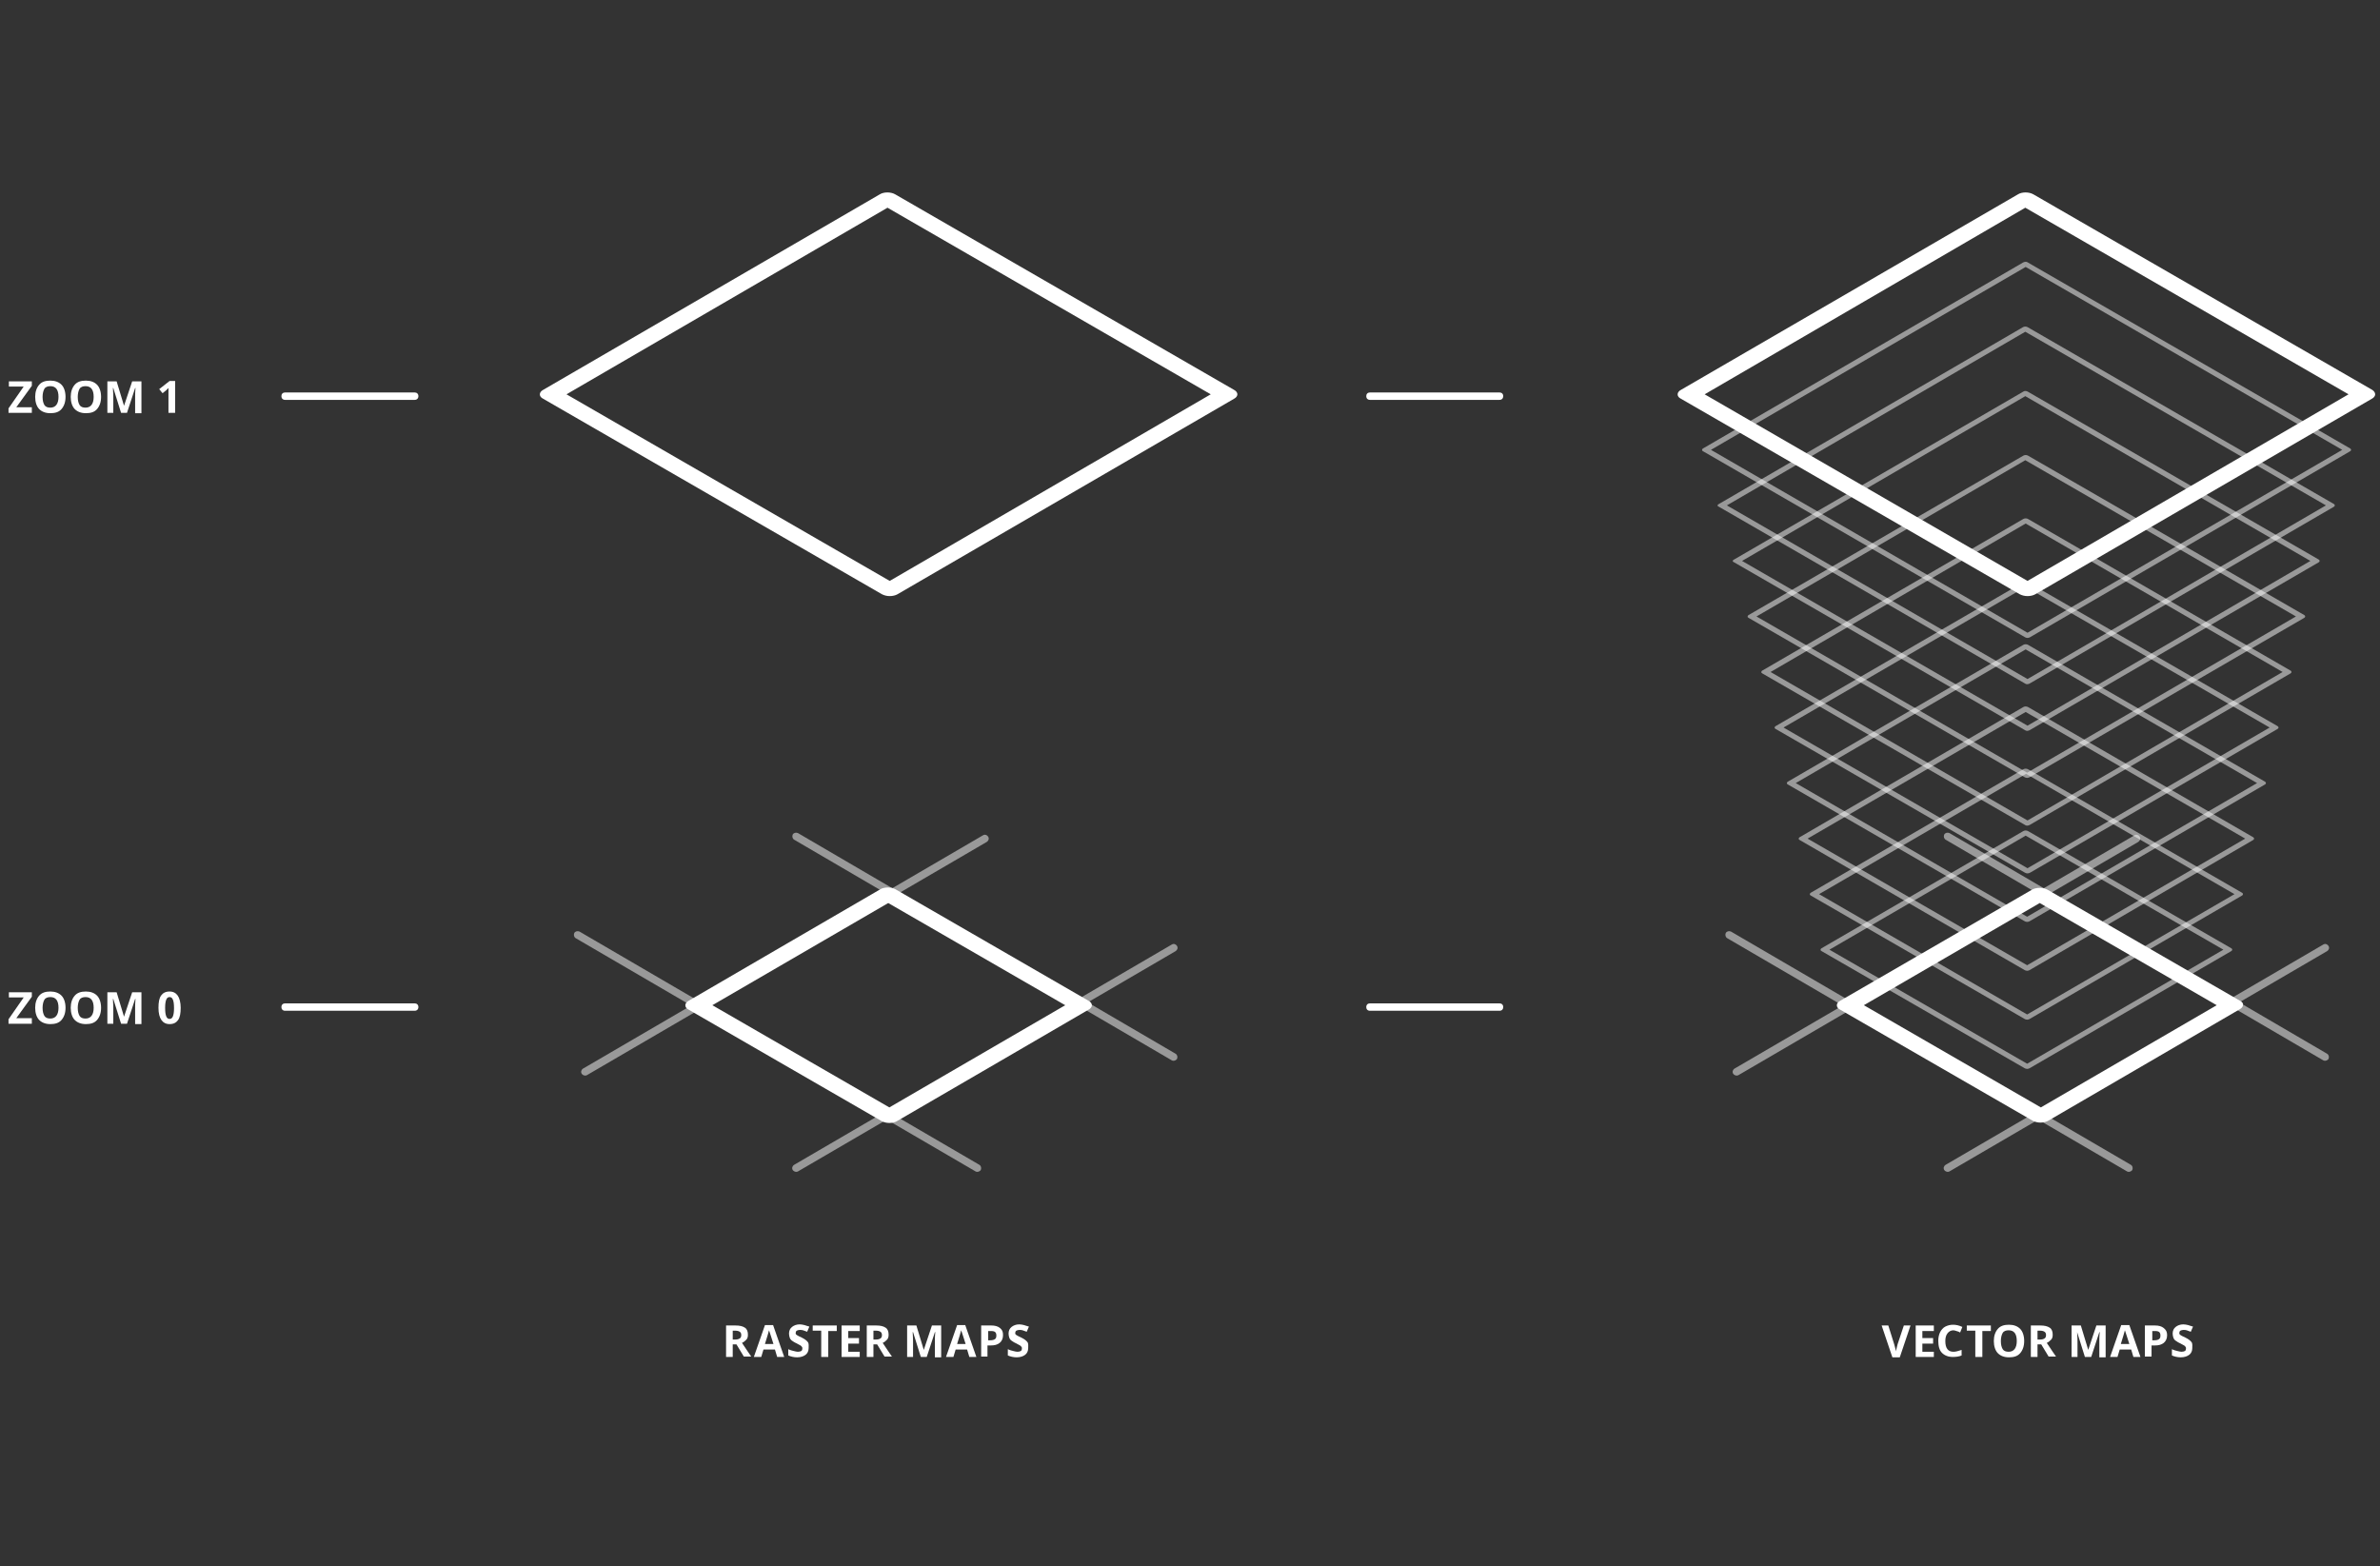 <?xml version="1.0" encoding="UTF-8" standalone="no"?>
<!-- Generator: Adobe Illustrator 19.0.0, SVG Export Plug-In . SVG Version: 6.00 Build 0)  -->

<svg
   xmlns:dc="http://purl.org/dc/elements/1.1/"
   xmlns:cc="http://creativecommons.org/ns#"
   xmlns:rdf="http://www.w3.org/1999/02/22-rdf-syntax-ns#"
   xmlns:svg="http://www.w3.org/2000/svg"
   xmlns="http://www.w3.org/2000/svg"
   xmlns:xlink="http://www.w3.org/1999/xlink"
   xmlns:sodipodi="http://sodipodi.sourceforge.net/DTD/sodipodi-0.dtd"
   xmlns:inkscape="http://www.inkscape.org/namespaces/inkscape"
   version="1.0"
   id="Layer_1"
   x="0px"
   y="0px"
   width="642.8px"
   height="423px"
   viewBox="0 0 642.8 423"
   enable-background="new 0 0 642.8 423"
   xml:space="preserve"
   inkscape:version="0.91+devel+osxmenu r12911"
   sodipodi:docname="zoom.svg"><rect x="0" y="0" width="642.8" height="423" fill="#333333" stroke="none"/><defs
     id="defs155694" /><sodipodi:namedview
     pagecolor="#ffffff"
     bordercolor="#666666"
     borderopacity="1"
     objecttolerance="10"
     gridtolerance="10"
     guidetolerance="10"
     inkscape:pageopacity="0"
     inkscape:pageshadow="2"
     inkscape:window-width="1280"
     inkscape:window-height="751"
     id="namedview155692"
     showgrid="false"
     inkscape:zoom="1"
     inkscape:cx="278.70684"
     inkscape:cy="148.21381"
     inkscape:window-x="0"
     inkscape:window-y="23"
     inkscape:window-maximized="0"
     inkscape:current-layer="Layer_1"><inkscape:grid
       type="xygrid"
       id="grid156241" /></sodipodi:namedview><g
     id="XMLID_200_"
     style="opacity:0.5;fill:#ffffff;fill-opacity:1;stroke-width:1;stroke-linecap:butt;stroke-linejoin:miter;stroke-miterlimit:4;stroke-dasharray:none;stroke-dashoffset:0;stroke-opacity:1"><path
       id="XMLID_215_"
       fill="#83A8C9"
       d="M628,286.5c-0.2,0-0.3,0-0.5-0.1l-102-59.6c-0.5-0.3-0.6-0.9-0.4-1.4   c0.3-0.5,0.9-0.6,1.4-0.4l102,59.6c0.5,0.3,0.6,0.9,0.4,1.4C628.7,286.3,628.3,286.5,628,286.5z"
       style="fill:#ffffff;fill-opacity:1;stroke-width:1;stroke-linecap:butt;stroke-linejoin:miter;stroke-miterlimit:4;stroke-dasharray:none;stroke-dashoffset:0;stroke-opacity:1" /></g><g
     id="XMLID_199_"
     style="opacity:0.5;fill:#ffffff;fill-opacity:1;stroke-width:1;stroke-linecap:butt;stroke-linejoin:miter;stroke-miterlimit:4;stroke-dasharray:none;stroke-dashoffset:0;stroke-opacity:1"><path
       id="XMLID_214_"
       fill="#83A8C9"
       d="M575,316.5c-0.2,0-0.3,0-0.5-0.1l-108-63c-0.5-0.3-0.6-0.9-0.4-1.4   c0.3-0.5,0.9-0.6,1.4-0.4l108,63c0.5,0.3,0.6,0.9,0.4,1.4C575.7,316.3,575.3,316.5,575,316.5z"
       style="fill:#ffffff;fill-opacity:1;stroke-width:1;stroke-linecap:butt;stroke-linejoin:miter;stroke-miterlimit:4;stroke-dasharray:none;stroke-dashoffset:0;stroke-opacity:1" /></g><g
     id="XMLID_198_"
     style="opacity:0.5;fill:#ffffff;fill-opacity:1;stroke-width:1;stroke-linecap:butt;stroke-linejoin:miter;stroke-miterlimit:4;stroke-dasharray:none;stroke-dashoffset:0;stroke-opacity:1"><path
       id="XMLID_213_"
       d="m 469,290.5 c -0.3,0 -0.7,-0.2 -0.9,-0.5 -0.3,-0.5 -0.1,-1.1 0.4,-1.4 l 108,-63 c 0.5,-0.3 1.1,-0.1 1.4,0.4 0.3,0.5 0.1,1.1 -0.4,1.4 l -108,63 c -0.2,0.1 -0.3,0.1 -0.5,0.1 z"
       inkscape:connector-curvature="0"
       style="fill:#ffffff;fill-opacity:1;stroke-width:1;stroke-linecap:butt;stroke-linejoin:miter;stroke-miterlimit:4;stroke-dasharray:none;stroke-dashoffset:0;stroke-opacity:1" /></g><g
     id="XMLID_197_"
     style="opacity:0.5;fill:#ffffff;fill-opacity:1;stroke-width:1;stroke-linecap:butt;stroke-linejoin:miter;stroke-miterlimit:4;stroke-dasharray:none;stroke-dashoffset:0;stroke-opacity:1"><path
       id="XMLID_212_"
       fill="#83A8C9"
       d="M526,316.5c-0.3,0-0.7-0.2-0.9-0.5c-0.3-0.5-0.1-1.1,0.4-1.4l102-59.5   c0.5-0.3,1.1-0.1,1.4,0.4c0.3,0.5,0.1,1.1-0.4,1.4l-102,59.5C526.3,316.5,526.2,316.5,526,316.5z"
       style="fill:#ffffff;fill-opacity:1;stroke-width:1;stroke-linecap:butt;stroke-linejoin:miter;stroke-miterlimit:4;stroke-dasharray:none;stroke-dashoffset:0;stroke-opacity:1" /></g><g
     id="XMLID_80_"><g
       id="XMLID_79_"
       enable-background="new    "><defs
         id="defs155490"><polygon
           id="XMLID_461_"
           enable-background="new    "
           points="494.9,271.5 550.8,239 607.1,271.5 551.2,304    " /></defs><clipPath
         id="XMLID_307_"><use
           xlink:href="#XMLID_461_"
           overflow="visible"
           id="use155494" /></clipPath><g
         id="XMLID_89_"
         clip-path="url(#XMLID_307_)"><g
           id="XMLID_106_"><path
             id="XMLID_196_"
             fill="#FFFFFF"
             d="M503.4,271.5l47.5-27.6l47.8,27.6l-47.5,27.6L503.4,271.5 M605,270.3l-52-30      c-0.6-0.3-1.3-0.5-2.1-0.5c-0.8,0-1.6,0.2-2.1,0.5L497,270.3c-0.6,0.3-0.9,0.8-0.9,1.2c0,0.5,0.3,0.9,0.9,1.2l52,30      c0.6,0.3,1.3,0.5,2.1,0.5c0.8,0,1.6-0.2,2.1-0.5l51.7-30.1c0.6-0.3,0.9-0.8,0.9-1.2C605.9,271.1,605.6,270.6,605,270.3" /></g></g></g></g><g
     id="XMLID_14_"
     style="opacity:0.5;fill:#ffffff;fill-opacity:1;stroke-width:1;stroke-linecap:butt;stroke-linejoin:miter;stroke-miterlimit:4;stroke-dasharray:none;stroke-dashoffset:0;stroke-opacity:1"><path
       id="XMLID_210_"
       fill="#83A8C9"
       d="M317,286.5c-0.2,0-0.3,0-0.5-0.1l-102-59.6c-0.5-0.3-0.6-0.9-0.4-1.4   c0.3-0.5,0.9-0.6,1.4-0.4l102,59.6c0.5,0.3,0.6,0.9,0.4,1.4C317.7,286.3,317.3,286.5,317,286.5z"
       style="fill:#ffffff;fill-opacity:1;stroke-width:1;stroke-linecap:butt;stroke-linejoin:miter;stroke-miterlimit:4;stroke-dasharray:none;stroke-dashoffset:0;stroke-opacity:1" /></g><g
     id="XMLID_19_"
     style="fill:#ffffff;fill-opacity:1;opacity:0.5"><path
       id="XMLID_209_"
       d="m 264,316.5 c -0.2,0 -0.3,0 -0.5,-0.1 l -108,-63 c -0.5,-0.3 -0.6,-0.9 -0.4,-1.4 0.3,-0.5 0.9,-0.6 1.4,-0.4 l 108,63 c 0.5,0.3 0.6,0.9 0.4,1.4 -0.2,0.3 -0.6,0.5 -0.9,0.5 z"
       inkscape:connector-curvature="0"
       style="fill:#ffffff;fill-opacity:1" /></g><g
     id="XMLID_23_"
     style="opacity:0.5;fill:#ffffff;fill-opacity:1;stroke-width:1;stroke-linecap:butt;stroke-linejoin:miter;stroke-miterlimit:4;stroke-dasharray:none;stroke-dashoffset:0;stroke-opacity:1"><path
       id="XMLID_205_"
       fill="#83A8C9"
       d="M158,290.5c-0.3,0-0.7-0.2-0.9-0.5c-0.3-0.5-0.1-1.1,0.4-1.4l108-63   c0.5-0.3,1.1-0.1,1.4,0.4c0.3,0.5,0.1,1.1-0.4,1.4l-108,63C158.3,290.5,158.2,290.5,158,290.5z"
       style="fill:#ffffff;fill-opacity:1;stroke-width:1;stroke-linecap:butt;stroke-linejoin:miter;stroke-miterlimit:4;stroke-dasharray:none;stroke-dashoffset:0;stroke-opacity:1" /></g><g
     id="XMLID_21_"
     style="opacity:0.5;fill:#ffffff;fill-opacity:1;stroke-width:1;stroke-linecap:butt;stroke-linejoin:miter;stroke-miterlimit:4;stroke-dasharray:none;stroke-dashoffset:0;stroke-opacity:1"><path
       id="XMLID_202_"
       d="m 215,316.5 c -0.3,0 -0.7,-0.2 -0.9,-0.5 -0.3,-0.5 -0.1,-1.1 0.4,-1.4 l 102,-59.5 c 0.5,-0.3 1.1,-0.1 1.4,0.4 0.3,0.5 0.1,1.1 -0.4,1.4 l -102,59.5 c -0.2,0.1 -0.3,0.1 -0.5,0.1 z"
       inkscape:connector-curvature="0"
       style="fill:#ffffff;fill-opacity:1;stroke-width:1;stroke-linecap:butt;stroke-linejoin:miter;stroke-miterlimit:4;stroke-dasharray:none;stroke-dashoffset:0;stroke-opacity:1" /></g><g
     id="XMLID_69_"
     style="opacity:0.5;fill:#ffffff;fill-opacity:1;stroke-width:1;stroke-linecap:butt;stroke-linejoin:miter;stroke-miterlimit:4;stroke-dasharray:none;stroke-dashoffset:0;stroke-opacity:1"><g
       id="XMLID_8_"
       enable-background="new    "
       style="fill:#ffffff;fill-opacity:1;stroke-width:1;stroke-linecap:butt;stroke-linejoin:miter;stroke-miterlimit:4;stroke-dasharray:none;stroke-dashoffset:0;stroke-opacity:1"><defs
         id="defs155509"><polygon
           id="XMLID_444_"
           enable-background="new    "
           points="491.3,256.5 547.1,224.1 603.3,256.5 547.5,289    " /></defs><clipPath
         id="XMLID_308_"><use
           xlink:href="#XMLID_444_"
           overflow="visible"
           id="use155513" /></clipPath><g
         id="XMLID_84_"
         clip-path="url(#XMLID_308_)"
         style="fill:#ffffff;fill-opacity:1;stroke-width:1;stroke-linecap:butt;stroke-linejoin:miter;stroke-miterlimit:4;stroke-dasharray:none;stroke-dashoffset:0;stroke-opacity:1"><g
           id="XMLID_101_"
           style="fill:#ffffff;fill-opacity:1;stroke-width:1;stroke-linecap:butt;stroke-linejoin:miter;stroke-miterlimit:4;stroke-dasharray:none;stroke-dashoffset:0;stroke-opacity:1"><path
             id="XMLID_195_"
             fill="#83A8C9"
             d="M494.1,256.5l53-30.8l53.4,30.8l-53,30.8L494.1,256.5 M602.6,256.1l-54.8-31.6      c-0.2-0.1-0.4-0.2-0.7-0.2c-0.3,0-0.5,0.1-0.7,0.2L492,256.1c-0.2,0.1-0.3,0.3-0.3,0.4c0,0.2,0.1,0.3,0.3,0.4l54.8,31.6      c0.2,0.1,0.4,0.2,0.7,0.2c0.3,0,0.5-0.1,0.7-0.2l54.4-31.6c0.2-0.1,0.3-0.3,0.3-0.4C602.9,256.4,602.8,256.2,602.6,256.1"
             style="fill:#ffffff;fill-opacity:1;stroke-width:1;stroke-linecap:butt;stroke-linejoin:miter;stroke-miterlimit:4;stroke-dasharray:none;stroke-dashoffset:0;stroke-opacity:1" /></g></g></g></g><g
     id="XMLID_3_"
     style="opacity:0.5;fill:#ffffff;fill-opacity:1;stroke-width:1;stroke-linecap:butt;stroke-linejoin:miter;stroke-miterlimit:4;stroke-dasharray:none;stroke-dashoffset:0;stroke-opacity:1"><g
       id="XMLID_10_"
       enable-background="new    "
       style="fill:#ffffff;fill-opacity:1;stroke-width:1;stroke-linecap:butt;stroke-linejoin:miter;stroke-miterlimit:4;stroke-dasharray:none;stroke-dashoffset:0;stroke-opacity:1"><defs
         id="defs155520"><polygon
           id="XMLID_435_"
           enable-background="new    "
           points="459.3,121.5 547,70.5 635.4,121.5 547.6,172.5    " /></defs><clipPath
         id="XMLID_309_"><use
           xlink:href="#XMLID_435_"
           overflow="visible"
           id="use155524" /></clipPath><g
         id="XMLID_77_"
         clip-path="url(#XMLID_309_)"
         style="fill:#ffffff;fill-opacity:1;stroke-width:1;stroke-linecap:butt;stroke-linejoin:miter;stroke-miterlimit:4;stroke-dasharray:none;stroke-dashoffset:0;stroke-opacity:1"><g
           id="XMLID_96_"
           style="fill:#ffffff;fill-opacity:1;stroke-width:1;stroke-linecap:butt;stroke-linejoin:miter;stroke-miterlimit:4;stroke-dasharray:none;stroke-dashoffset:0;stroke-opacity:1"><path
             id="XMLID_194_"
             fill="#83A8C9"
             d="M462.1,121.5l85-49.4l85.5,49.4l-85,49.4L462.1,121.5 M634.7,121.1l-86.9-50.2      c-0.2-0.1-0.4-0.2-0.7-0.2c-0.3,0-0.5,0.1-0.7,0.2L460,121.1c-0.2,0.1-0.3,0.3-0.3,0.4c0,0.2,0.1,0.3,0.3,0.4l86.9,50.2      c0.2,0.1,0.4,0.2,0.7,0.2c0.3,0,0.5-0.1,0.7-0.2l86.4-50.2c0.2-0.1,0.3-0.3,0.3-0.4C635,121.4,634.9,121.2,634.7,121.1"
             style="fill:#ffffff;fill-opacity:1;stroke-width:1;stroke-linecap:butt;stroke-linejoin:miter;stroke-miterlimit:4;stroke-dasharray:none;stroke-dashoffset:0;stroke-opacity:1" /></g></g></g></g><g
     id="XMLID_9_"
     style="opacity:0.5;fill:#ffffff;fill-opacity:1;stroke-width:1;stroke-linecap:butt;stroke-linejoin:miter;stroke-miterlimit:4;stroke-dasharray:none;stroke-dashoffset:0;stroke-opacity:1"><g
       id="XMLID_12_"
       enable-background="new    "
       style="fill:#ffffff;fill-opacity:1;stroke-width:1;stroke-linecap:butt;stroke-linejoin:miter;stroke-miterlimit:4;stroke-dasharray:none;stroke-dashoffset:0;stroke-opacity:1"><defs
         id="defs155531"><polygon
           id="XMLID_426_"
           enable-background="new    "
           points="463.6,136.5 547,88 631.1,136.5 547.6,185    " /></defs><clipPath
         id="XMLID_310_"><use
           xlink:href="#XMLID_426_"
           overflow="visible"
           id="use155535" /></clipPath><g
         id="XMLID_72_"
         clip-path="url(#XMLID_310_)"
         style="fill:#ffffff;fill-opacity:1;stroke-width:1;stroke-linecap:butt;stroke-linejoin:miter;stroke-miterlimit:4;stroke-dasharray:none;stroke-dashoffset:0;stroke-opacity:1"><g
           id="XMLID_91_"
           style="fill:#ffffff;fill-opacity:1;stroke-width:1;stroke-linecap:butt;stroke-linejoin:miter;stroke-miterlimit:4;stroke-dasharray:none;stroke-dashoffset:0;stroke-opacity:1"><path
             id="XMLID_193_"
             fill="#83A8C9"
             d="M466.4,136.5l80.6-46.9l81.2,46.9l-80.6,46.9L466.4,136.5 M630.3,136.1l-82.6-47.7      c-0.2-0.1-0.4-0.2-0.7-0.2c-0.3,0-0.5,0.1-0.7,0.2l-82.1,47.7c-0.2,0.1-0.3,0.3-0.3,0.4c0,0.2,0.1,0.3,0.3,0.4l82.6,47.7      c0.2,0.1,0.4,0.2,0.7,0.2c0.3,0,0.5-0.1,0.7-0.2l82.1-47.7c0.2-0.1,0.3-0.3,0.3-0.4C630.6,136.4,630.5,136.2,630.3,136.1"
             style="fill:#ffffff;fill-opacity:1;stroke-width:1;stroke-linecap:butt;stroke-linejoin:miter;stroke-miterlimit:4;stroke-dasharray:none;stroke-dashoffset:0;stroke-opacity:1" /></g></g></g></g><g
     id="XMLID_11_"
     style="opacity:0.5;fill:#ffffff;fill-opacity:1;stroke-width:1;stroke-linecap:butt;stroke-linejoin:miter;stroke-miterlimit:4;stroke-dasharray:none;stroke-dashoffset:0;stroke-opacity:1"><g
       id="XMLID_15_"
       enable-background="new    "
       style="fill:#ffffff;fill-opacity:1;stroke-width:1;stroke-linecap:butt;stroke-linejoin:miter;stroke-miterlimit:4;stroke-dasharray:none;stroke-dashoffset:0;stroke-opacity:1"><defs
         id="defs155542"><polygon
           id="XMLID_417_"
           enable-background="new    "
           points="467.7,151.5 547.1,105.4 626.9,151.5 547.6,197.6    " /></defs><clipPath
         id="XMLID_311_"><use
           xlink:href="#XMLID_417_"
           overflow="visible"
           id="use155546" /></clipPath><g
         id="XMLID_59_"
         clip-path="url(#XMLID_311_)"
         style="fill:#ffffff;fill-opacity:1;stroke-width:1;stroke-linecap:butt;stroke-linejoin:miter;stroke-miterlimit:4;stroke-dasharray:none;stroke-dashoffset:0;stroke-opacity:1"><g
           id="XMLID_85_"
           style="fill:#ffffff;fill-opacity:1;stroke-width:1;stroke-linecap:butt;stroke-linejoin:miter;stroke-miterlimit:4;stroke-dasharray:none;stroke-dashoffset:0;stroke-opacity:1"><path
             id="XMLID_192_"
             fill="#83A8C9"
             d="M470.5,151.5l76.5-44.5l77,44.5L547.6,196L470.5,151.5 M626.2,151.1l-78.5-45.3      c-0.2-0.1-0.4-0.2-0.7-0.2c-0.3,0-0.5,0.1-0.7,0.2l-78,45.3c-0.2,0.1-0.3,0.3-0.3,0.4c0,0.2,0.1,0.3,0.3,0.4l78.5,45.3      c0.2,0.1,0.4,0.2,0.7,0.2c0.3,0,0.5-0.1,0.7-0.2l78-45.3c0.2-0.1,0.3-0.3,0.3-0.4C626.5,151.4,626.4,151.2,626.2,151.1"
             style="fill:#ffffff;fill-opacity:1;stroke-width:1;stroke-linecap:butt;stroke-linejoin:miter;stroke-miterlimit:4;stroke-dasharray:none;stroke-dashoffset:0;stroke-opacity:1" /></g></g></g></g><g
     id="XMLID_13_"
     style="opacity:0.5;fill:#ffffff;fill-opacity:1;stroke-width:1;stroke-linecap:butt;stroke-linejoin:miter;stroke-miterlimit:4;stroke-dasharray:none;stroke-dashoffset:0;stroke-opacity:1"><g
       id="XMLID_20_"
       enable-background="new    "
       style="fill:#ffffff;fill-opacity:1;stroke-width:1;stroke-linecap:butt;stroke-linejoin:miter;stroke-miterlimit:4;stroke-dasharray:none;stroke-dashoffset:0;stroke-opacity:1"><defs
         id="defs155553"><polygon
           id="XMLID_408_"
           enable-background="new    "
           points="471.6,166.5 547.1,122.7 623,166.5 547.6,210.4    " /></defs><clipPath
         id="XMLID_312_"><use
           xlink:href="#XMLID_408_"
           overflow="visible"
           id="use155557" /></clipPath><g
         id="XMLID_57_"
         clip-path="url(#XMLID_312_)"
         style="fill:#ffffff;fill-opacity:1;stroke-width:1;stroke-linecap:butt;stroke-linejoin:miter;stroke-miterlimit:4;stroke-dasharray:none;stroke-dashoffset:0;stroke-opacity:1"><g
           id="XMLID_78_"
           style="fill:#ffffff;fill-opacity:1;stroke-width:1;stroke-linecap:butt;stroke-linejoin:miter;stroke-miterlimit:4;stroke-dasharray:none;stroke-dashoffset:0;stroke-opacity:1"><path
             id="XMLID_191_"
             fill="#83A8C9"
             d="M474.4,166.5l72.6-42.2l73.1,42.2l-72.6,42.2L474.4,166.5 M622.3,166.1l-74.5-43      c-0.2-0.1-0.4-0.2-0.7-0.2c-0.3,0-0.5,0.1-0.7,0.2l-74.1,43c-0.2,0.1-0.3,0.3-0.3,0.4c0,0.2,0.1,0.3,0.3,0.4l74.5,43      c0.2,0.1,0.4,0.2,0.7,0.2c0.3,0,0.5-0.1,0.7-0.2l74.1-43c0.2-0.1,0.3-0.3,0.3-0.4C622.6,166.4,622.5,166.2,622.3,166.1"
             style="fill:#ffffff;fill-opacity:1;stroke-width:1;stroke-linecap:butt;stroke-linejoin:miter;stroke-miterlimit:4;stroke-dasharray:none;stroke-dashoffset:0;stroke-opacity:1" /></g></g></g></g><g
     id="XMLID_17_"
     style="opacity:0.5;fill:#ffffff;fill-opacity:1;stroke-width:1;stroke-linecap:butt;stroke-linejoin:miter;stroke-miterlimit:4;stroke-dasharray:none;stroke-dashoffset:0;stroke-opacity:1"><g
       id="XMLID_24_"
       enable-background="new    "
       style="fill:#ffffff;fill-opacity:1;stroke-width:1;stroke-linecap:butt;stroke-linejoin:miter;stroke-miterlimit:4;stroke-dasharray:none;stroke-dashoffset:0;stroke-opacity:1"><defs
         id="defs155564"><polygon
           id="XMLID_399_"
           enable-background="new    "
           points="475.3,181.5 547.1,139.8 619.3,181.5 547.6,223.2    " /></defs><clipPath
         id="XMLID_313_"><use
           xlink:href="#XMLID_399_"
           overflow="visible"
           id="use155568" /></clipPath><g
         id="XMLID_54_"
         clip-path="url(#XMLID_313_)"
         style="fill:#ffffff;fill-opacity:1;stroke-width:1;stroke-linecap:butt;stroke-linejoin:miter;stroke-miterlimit:4;stroke-dasharray:none;stroke-dashoffset:0;stroke-opacity:1"><g
           id="XMLID_73_"
           style="fill:#ffffff;fill-opacity:1;stroke-width:1;stroke-linecap:butt;stroke-linejoin:miter;stroke-miterlimit:4;stroke-dasharray:none;stroke-dashoffset:0;stroke-opacity:1"><path
             id="XMLID_190_"
             fill="#83A8C9"
             d="M478.2,181.5l68.9-40.1l69.4,40.1l-68.9,40.1L478.2,181.5 M618.6,181.1l-70.8-40.9      c-0.2-0.1-0.4-0.2-0.7-0.2c-0.3,0-0.5,0.1-0.7,0.2L476,181.1c-0.2,0.1-0.3,0.3-0.3,0.4c0,0.2,0.1,0.3,0.3,0.4l70.8,40.9      c0.2,0.1,0.4,0.2,0.7,0.2c0.3,0,0.5-0.1,0.7-0.2l70.4-40.9c0.2-0.1,0.3-0.3,0.3-0.4C618.9,181.4,618.8,181.2,618.6,181.1"
             style="fill:#ffffff;fill-opacity:1;stroke-width:1;stroke-linecap:butt;stroke-linejoin:miter;stroke-miterlimit:4;stroke-dasharray:none;stroke-dashoffset:0;stroke-opacity:1" /></g></g></g></g><g
     id="XMLID_22_"
     style="opacity:0.5;fill:#ffffff;fill-opacity:1;stroke-width:1;stroke-linecap:butt;stroke-linejoin:miter;stroke-miterlimit:4;stroke-dasharray:none;stroke-dashoffset:0;stroke-opacity:1"><g
       id="XMLID_42_"
       enable-background="new    "
       style="fill:#ffffff;fill-opacity:1;stroke-width:1;stroke-linecap:butt;stroke-linejoin:miter;stroke-miterlimit:4;stroke-dasharray:none;stroke-dashoffset:0;stroke-opacity:1"><defs
         id="defs155575"><polygon
           id="XMLID_390_"
           enable-background="new    "
           points="478.9,196.5 547.1,156.9 615.8,196.5 547.5,236.2    " /></defs><clipPath
         id="XMLID_314_"><use
           xlink:href="#XMLID_390_"
           overflow="visible"
           id="use155579" /></clipPath><g
         id="XMLID_51_"
         clip-path="url(#XMLID_314_)"
         style="fill:#ffffff;fill-opacity:1;stroke-width:1;stroke-linecap:butt;stroke-linejoin:miter;stroke-miterlimit:4;stroke-dasharray:none;stroke-dashoffset:0;stroke-opacity:1"><g
           id="XMLID_67_"
           style="fill:#ffffff;fill-opacity:1;stroke-width:1;stroke-linecap:butt;stroke-linejoin:miter;stroke-miterlimit:4;stroke-dasharray:none;stroke-dashoffset:0;stroke-opacity:1"><path
             id="XMLID_189_"
             fill="#83A8C9"
             d="M481.7,196.5l65.4-38l65.9,38l-65.4,38L481.7,196.5 M615.1,196.1l-67.3-38.8      c-0.2-0.1-0.4-0.2-0.7-0.2c-0.3,0-0.5,0.1-0.7,0.2l-66.8,38.8c-0.2,0.1-0.3,0.3-0.3,0.4c0,0.2,0.1,0.3,0.3,0.4l67.3,38.8      c0.2,0.1,0.4,0.2,0.7,0.2c0.3,0,0.5-0.1,0.7-0.2l66.8-38.8c0.2-0.1,0.3-0.3,0.3-0.4C615.4,196.4,615.3,196.2,615.1,196.1"
             style="fill:#ffffff;fill-opacity:1;stroke-width:1;stroke-linecap:butt;stroke-linejoin:miter;stroke-miterlimit:4;stroke-dasharray:none;stroke-dashoffset:0;stroke-opacity:1" /></g></g></g></g><g
     id="XMLID_28_"
     style="opacity:0.5;fill:#ffffff;fill-opacity:1;stroke-width:1;stroke-linecap:butt;stroke-linejoin:miter;stroke-miterlimit:4;stroke-dasharray:none;stroke-dashoffset:0;stroke-opacity:1"><g
       id="XMLID_45_"
       enable-background="new    "
       style="fill:#ffffff;fill-opacity:1;stroke-width:1;stroke-linecap:butt;stroke-linejoin:miter;stroke-miterlimit:4;stroke-dasharray:none;stroke-dashoffset:0;stroke-opacity:1"><defs
         id="defs155586"><polygon
           id="XMLID_381_"
           enable-background="new    "
           points="482.2,211.5 547.1,173.8 612.4,211.5 547.5,249.2    " /></defs><clipPath
         id="XMLID_315_"><use
           xlink:href="#XMLID_381_"
           overflow="visible"
           id="use155590" /></clipPath><g
         id="XMLID_47_"
         clip-path="url(#XMLID_315_)"
         style="fill:#ffffff;fill-opacity:1;stroke-width:1;stroke-linecap:butt;stroke-linejoin:miter;stroke-miterlimit:4;stroke-dasharray:none;stroke-dashoffset:0;stroke-opacity:1"><g
           id="XMLID_63_"
           style="fill:#ffffff;fill-opacity:1;stroke-width:1;stroke-linecap:butt;stroke-linejoin:miter;stroke-miterlimit:4;stroke-dasharray:none;stroke-dashoffset:0;stroke-opacity:1"><path
             id="XMLID_188_"
             fill="#83A8C9"
             d="M485,211.5l62.1-36.1l62.5,36.1l-62.1,36.1L485,211.5 M611.7,211.1l-63.9-36.9      c-0.2-0.1-0.4-0.2-0.7-0.2c-0.3,0-0.5,0.1-0.7,0.2l-63.5,36.9c-0.2,0.1-0.3,0.3-0.3,0.4c0,0.2,0.1,0.3,0.3,0.4l63.9,36.9      c0.2,0.1,0.4,0.2,0.7,0.2c0.3,0,0.5-0.1,0.7-0.2l63.5-36.9c0.2-0.1,0.3-0.3,0.3-0.4C612,211.4,611.9,211.2,611.7,211.1"
             style="fill:#ffffff;fill-opacity:1;stroke-width:1;stroke-linecap:butt;stroke-linejoin:miter;stroke-miterlimit:4;stroke-dasharray:none;stroke-dashoffset:0;stroke-opacity:1" /></g></g></g></g><g
     id="XMLID_43_"
     style="opacity:0.5;fill:#ffffff;fill-opacity:1;stroke-width:1;stroke-linecap:butt;stroke-linejoin:miter;stroke-miterlimit:4;stroke-dasharray:none;stroke-dashoffset:0;stroke-opacity:1"><g
       id="XMLID_36_"
       enable-background="new    "
       style="fill:#ffffff;fill-opacity:1;stroke-width:1;stroke-linecap:butt;stroke-linejoin:miter;stroke-miterlimit:4;stroke-dasharray:none;stroke-dashoffset:0;stroke-opacity:1"><defs
         id="defs155597"><polygon
           id="XMLID_372_"
           enable-background="new    "
           points="485.4,226.5 547.1,190.6 609.3,226.5 547.5,262.4    " /></defs><clipPath
         id="XMLID_316_"><use
           xlink:href="#XMLID_372_"
           overflow="visible"
           id="use155601" /></clipPath><g
         id="XMLID_41_"
         clip-path="url(#XMLID_316_)"
         style="fill:#ffffff;fill-opacity:1;stroke-width:1;stroke-linecap:butt;stroke-linejoin:miter;stroke-miterlimit:4;stroke-dasharray:none;stroke-dashoffset:0;stroke-opacity:1"><g
           id="XMLID_58_"
           style="fill:#ffffff;fill-opacity:1;stroke-width:1;stroke-linecap:butt;stroke-linejoin:miter;stroke-miterlimit:4;stroke-dasharray:none;stroke-dashoffset:0;stroke-opacity:1"><path
             id="XMLID_187_"
             fill="#83A8C9"
             d="M488.2,226.5l58.9-34.2l59.3,34.2l-58.9,34.2L488.2,226.5 M608.5,226.1l-60.7-35.1      c-0.2-0.1-0.4-0.2-0.7-0.2c-0.3,0-0.5,0.1-0.7,0.2l-60.3,35.1c-0.2,0.1-0.3,0.3-0.3,0.4c0,0.2,0.1,0.3,0.3,0.4l60.7,35.1      c0.2,0.1,0.4,0.2,0.7,0.2c0.3,0,0.5-0.1,0.7-0.2l60.3-35.1c0.2-0.1,0.3-0.3,0.3-0.4C608.8,226.4,608.7,226.2,608.5,226.1"
             style="fill:#ffffff;fill-opacity:1;stroke-width:1;stroke-linecap:butt;stroke-linejoin:miter;stroke-miterlimit:4;stroke-dasharray:none;stroke-dashoffset:0;stroke-opacity:1" /></g></g></g></g><g
     id="XMLID_52_"
     style="opacity:0.5;fill:#ffffff;fill-opacity:1;stroke-width:1;stroke-linecap:butt;stroke-linejoin:miter;stroke-miterlimit:4;stroke-dasharray:none;stroke-dashoffset:0;stroke-opacity:1"><g
       id="XMLID_7_"
       enable-background="new    "
       style="fill:#ffffff;fill-opacity:1;stroke-width:1;stroke-linecap:butt;stroke-linejoin:miter;stroke-miterlimit:4;stroke-dasharray:none;stroke-dashoffset:0;stroke-opacity:1"><defs
         id="defs155608"><polygon
           id="XMLID_363_"
           enable-background="new    "
           points="488.4,241.5 547.1,207.4 606.2,241.5 547.5,275.6    " /></defs><clipPath
         id="XMLID_317_"><use
           xlink:href="#XMLID_363_"
           overflow="visible"
           id="use155612" /></clipPath><g
         id="XMLID_31_"
         clip-path="url(#XMLID_317_)"
         style="fill:#ffffff;fill-opacity:1;stroke-width:1;stroke-linecap:butt;stroke-linejoin:miter;stroke-miterlimit:4;stroke-dasharray:none;stroke-dashoffset:0;stroke-opacity:1"><g
           id="XMLID_50_"
           style="fill:#ffffff;fill-opacity:1;stroke-width:1;stroke-linecap:butt;stroke-linejoin:miter;stroke-miterlimit:4;stroke-dasharray:none;stroke-dashoffset:0;stroke-opacity:1"><path
             id="XMLID_186_"
             fill="#83A8C9"
             d="M491.3,241.5l55.9-32.5l56.3,32.5L547.5,274L491.3,241.5 M605.5,241.1l-57.7-33.3      c-0.2-0.1-0.4-0.2-0.7-0.2c-0.3,0-0.5,0.1-0.7,0.2l-57.3,33.3c-0.2,0.1-0.3,0.3-0.3,0.4c0,0.2,0.1,0.3,0.3,0.4l57.7,33.3      c0.2,0.1,0.4,0.2,0.7,0.2c0.3,0,0.5-0.1,0.7-0.2l57.3-33.3c0.2-0.1,0.3-0.3,0.3-0.4C605.8,241.4,605.7,241.2,605.5,241.1"
             style="fill:#ffffff;fill-opacity:1;stroke-width:1;stroke-linecap:butt;stroke-linejoin:miter;stroke-miterlimit:4;stroke-dasharray:none;stroke-dashoffset:0;stroke-opacity:1" /></g></g></g></g><g
     id="XMLID_6_"><g
       id="XMLID_26_"
       enable-background="new    "><defs
         id="defs155619"><polygon
           id="XMLID_354_"
           enable-background="new    "
           points="451.9,106.5 547,51.2 642.8,106.5 547.6,161.8    " /></defs><clipPath
         id="XMLID_318_"><use
           xlink:href="#XMLID_354_"
           overflow="visible"
           id="use155623" /></clipPath><g
         id="XMLID_27_"
         clip-path="url(#XMLID_318_)"><g
           id="XMLID_44_"><path
             id="XMLID_185_"
             fill="#FFFFFF"
             d="M460.4,106.5L547,56.1l87.3,50.4l-86.7,50.4L460.4,106.5 M640.7,105.3l-91.5-52.8      c-1.2-0.7-3.1-0.7-4.2,0L454,105.3c-0.6,0.3-0.9,0.8-0.9,1.2c0,0.5,0.3,0.9,0.9,1.2l91.5,52.8c0.6,0.3,1.3,0.5,2.1,0.5      c0.8,0,1.6-0.2,2.1-0.5l90.9-52.8c0.6-0.3,0.9-0.8,0.9-1.2C641.5,106.1,641.2,105.6,640.7,105.3" /></g></g></g></g><g
     id="XMLID_30_"><g
       id="XMLID_5_"
       enable-background="new    "><defs
         id="defs155630"><polygon
           id="XMLID_345_"
           enable-background="new    "
           points="183.9,271.5 239.8,239 296.1,271.5 240.2,304    " /></defs><clipPath
         id="XMLID_319_"><use
           xlink:href="#XMLID_345_"
           overflow="visible"
           id="use155634" /></clipPath><g
         id="XMLID_25_"
         clip-path="url(#XMLID_319_)"><g
           id="XMLID_37_"><path
             id="XMLID_184_"
             fill="#FFFFFF"
             d="M192.4,271.5l47.5-27.6l47.8,27.6l-47.5,27.6L192.4,271.5 M294,270.3l-52.1-30.1      c-0.6-0.3-1.3-0.5-2.1-0.5c-0.8,0-1.6,0.2-2.1,0.5L186,270.3c-0.6,0.3-0.9,0.8-0.9,1.2c0,0.5,0.3,0.9,0.9,1.2l52.1,30.1      c0.6,0.3,1.3,0.5,2.1,0.5c0.8,0,1.6-0.2,2.1-0.5l51.7-30.1c0.6-0.3,0.9-0.8,0.9-1.2C294.9,271.1,294.6,270.6,294,270.3" /></g></g></g></g><g
     id="XMLID_4_"><g
       id="XMLID_16_"
       enable-background="new    "><defs
         id="defs155641"><polygon
           id="XMLID_336_"
           enable-background="new    "
           points="144.5,106.5 239.7,51.2 335.5,106.5 240.3,161.8    " /></defs><clipPath
         id="XMLID_320_"><use
           xlink:href="#XMLID_336_"
           overflow="visible"
           id="use155645" /></clipPath><g
         id="XMLID_18_"
         clip-path="url(#XMLID_320_)"><g
           id="XMLID_32_"><path
             id="XMLID_2_"
             fill="#FFFFFF"
             d="M153,106.5l86.7-50.4l87.3,50.4l-86.7,50.4L153,106.5 M333.3,105.3l-91.5-52.8      c-1.2-0.7-3.1-0.7-4.2,0l-90.9,52.8c-0.6,0.3-0.9,0.8-0.9,1.2c0,0.5,0.3,0.9,0.9,1.2l91.5,52.8c0.6,0.3,1.3,0.5,2.1,0.5      c0.8,0,1.6-0.2,2.1-0.5l90.9-52.8c0.6-0.3,0.9-0.8,0.9-1.2C334.2,106.1,333.9,105.6,333.3,105.3" /></g></g></g></g><g
     id="XMLID_1_"
     style="opacity:1;fill:#ffffff;fill-opacity:1;stroke-width:1;stroke-linecap:butt;stroke-linejoin:miter;stroke-miterlimit:4;stroke-dasharray:none;stroke-dashoffset:0;stroke-opacity:1"><path
       id="XMLID_172_"
       d="m 8.7,111.5 -6.4,0 0,-1.2 4.1,-5.9 -4,0 0,-1.4 6.2,0 0,1.2 -4.2,5.8 4.2,0 0,1.5 z"
       inkscape:connector-curvature="0"
       style="fill:#ffffff;fill-opacity:1;stroke-width:1;stroke-linecap:butt;stroke-linejoin:miter;stroke-miterlimit:4;stroke-dasharray:none;stroke-dashoffset:0;stroke-opacity:1" /><path
       id="XMLID_174_"
       d="m 17.7,107.2 c 0,1.4 -0.4,2.5 -1.1,3.3 -0.7,0.8 -1.7,1.1 -3,1.1 -1.3,0 -2.3,-0.4 -3,-1.1 -0.7,-0.7 -1.1,-1.9 -1.1,-3.3 0,-1.4 0.4,-2.5 1.1,-3.3 0.7,-0.8 1.7,-1.1 3,-1.1 1.3,0 2.3,0.4 3,1.1 0.7,0.7 1.1,1.9 1.1,3.3 z m -6.2,0 c 0,1 0.2,1.7 0.5,2.2 0.3,0.5 0.9,0.7 1.6,0.7 1.4,0 2.2,-1 2.2,-2.9 0,-1.9 -0.7,-2.9 -2.2,-2.9 -0.7,0 -1.3,0.2 -1.6,0.7 -0.3,0.5 -0.5,1.3 -0.5,2.2 z"
       inkscape:connector-curvature="0"
       style="fill:#ffffff;fill-opacity:1;stroke-width:1;stroke-linecap:butt;stroke-linejoin:miter;stroke-miterlimit:4;stroke-dasharray:none;stroke-dashoffset:0;stroke-opacity:1" /><path
       id="XMLID_177_"
       d="m 27.3,107.2 c 0,1.4 -0.4,2.5 -1.1,3.3 -0.7,0.8 -1.7,1.1 -3,1.1 -1.3,0 -2.3,-0.4 -3,-1.1 -0.7,-0.7 -1.1,-1.9 -1.1,-3.3 0,-1.4 0.4,-2.5 1.1,-3.3 0.7,-0.8 1.7,-1.1 3,-1.1 1.3,0 2.3,0.4 3,1.1 0.7,0.7 1.1,1.9 1.1,3.3 z m -6.3,0 c 0,1 0.2,1.7 0.5,2.2 0.3,0.5 0.9,0.7 1.6,0.7 1.4,0 2.2,-1 2.2,-2.9 0,-1.9 -0.7,-2.9 -2.2,-2.9 -0.7,0 -1.3,0.2 -1.6,0.7 -0.3,0.5 -0.5,1.3 -0.5,2.2 z"
       inkscape:connector-curvature="0"
       style="fill:#ffffff;fill-opacity:1;stroke-width:1;stroke-linecap:butt;stroke-linejoin:miter;stroke-miterlimit:4;stroke-dasharray:none;stroke-dashoffset:0;stroke-opacity:1" /><path
       id="XMLID_180_"
       d="m 32.7,111.5 -2.1,-6.7 -0.1,0 c 0.1,1.4 0.1,2.3 0.1,2.7 l 0,4 -1.6,0 0,-8.5 2.5,0 2,6.6 0,0 2.2,-6.6 2.5,0 0,8.6 -1.7,0 0,-4.1 c 0,-0.2 0,-0.4 0,-0.7 0,-0.3 0,-0.9 0.1,-2 l -0.1,0 -2.2,6.7 -1.6,0 z"
       inkscape:connector-curvature="0"
       style="fill:#ffffff;fill-opacity:1;stroke-width:1;stroke-linecap:butt;stroke-linejoin:miter;stroke-miterlimit:4;stroke-dasharray:none;stroke-dashoffset:0;stroke-opacity:1" /><path
       id="XMLID_182_"
       d="m 47.3,111.5 -1.8,0 0,-5 0,-0.8 0,-0.9 c -0.3,0.3 -0.5,0.5 -0.6,0.6 l -1,0.8 -0.9,-1.1 2.8,-2.2 1.5,0 0,8.6 z"
       inkscape:connector-curvature="0"
       style="fill:#ffffff;fill-opacity:1;stroke-width:1;stroke-linecap:butt;stroke-linejoin:miter;stroke-miterlimit:4;stroke-dasharray:none;stroke-dashoffset:0;stroke-opacity:1" /></g><g
     id="XMLID_207_"
     style="opacity:1;fill:#ffffff;fill-opacity:1;stroke-width:1;stroke-linecap:butt;stroke-linejoin:miter;stroke-miterlimit:4;stroke-dasharray:none;stroke-dashoffset:0;stroke-opacity:1"><path
       id="XMLID_147_"
       fill="#83A8C9"
       d="M197.9,363.2v3.3h-1.8V358h2.5c1.2,0,2,0.2,2.6,0.6s0.8,1.1,0.8,1.9c0,0.5-0.1,1-0.4,1.3   s-0.7,0.7-1.2,0.9c1.3,1.9,2.1,3.2,2.5,3.7h-2l-2-3.3H197.9z M197.9,361.8h0.6c0.6,0,1-0.1,1.3-0.3s0.4-0.5,0.4-0.9   c0-0.4-0.1-0.7-0.4-0.9s-0.7-0.3-1.3-0.3h-0.6V361.8z"
       style="fill:#ffffff;fill-opacity:1;stroke-width:1;stroke-linecap:butt;stroke-linejoin:miter;stroke-miterlimit:4;stroke-dasharray:none;stroke-dashoffset:0;stroke-opacity:1" /><path
       id="XMLID_150_"
       fill="#83A8C9"
       d="M209.9,366.5l-0.6-2h-3.1l-0.6,2h-2l3-8.6h2.2l3,8.6H209.9z M208.9,363   c-0.6-1.8-0.9-2.9-1-3.1s-0.1-0.4-0.2-0.6c-0.1,0.5-0.5,1.7-1.1,3.7H208.9z"
       style="fill:#ffffff;fill-opacity:1;stroke-width:1;stroke-linecap:butt;stroke-linejoin:miter;stroke-miterlimit:4;stroke-dasharray:none;stroke-dashoffset:0;stroke-opacity:1" /><path
       id="XMLID_153_"
       fill="#83A8C9"
       d="M218.4,364.1c0,0.8-0.3,1.4-0.8,1.8s-1.3,0.7-2.3,0.7c-0.9,0-1.7-0.2-2.4-0.5v-1.7   c0.6,0.3,1.1,0.4,1.5,0.5s0.8,0.2,1.1,0.2c0.4,0,0.7-0.1,0.9-0.2s0.3-0.4,0.3-0.7c0-0.2,0-0.3-0.1-0.4s-0.2-0.3-0.4-0.4   s-0.6-0.3-1.1-0.6c-0.5-0.2-0.9-0.5-1.2-0.7s-0.5-0.5-0.6-0.8s-0.2-0.7-0.2-1.1c0-0.8,0.3-1.4,0.8-1.8s1.2-0.7,2.1-0.7   c0.4,0,0.9,0.1,1.3,0.2s0.8,0.3,1.3,0.4l-0.6,1.4c-0.5-0.2-0.8-0.3-1.1-0.4s-0.6-0.1-0.9-0.1c-0.3,0-0.6,0.1-0.8,0.2   s-0.3,0.4-0.3,0.6c0,0.2,0,0.3,0.1,0.4s0.2,0.2,0.4,0.3s0.5,0.3,1.2,0.6c0.8,0.4,1.3,0.8,1.6,1.2S218.4,363.6,218.4,364.1z"
       style="fill:#ffffff;fill-opacity:1;stroke-width:1;stroke-linecap:butt;stroke-linejoin:miter;stroke-miterlimit:4;stroke-dasharray:none;stroke-dashoffset:0;stroke-opacity:1" /><path
       id="XMLID_155_"
       fill="#83A8C9"
       d="M223.6,366.5h-1.8v-7.1h-2.3V358h6.5v1.5h-2.3V366.5z"
       style="fill:#ffffff;fill-opacity:1;stroke-width:1;stroke-linecap:butt;stroke-linejoin:miter;stroke-miterlimit:4;stroke-dasharray:none;stroke-dashoffset:0;stroke-opacity:1" /><path
       id="XMLID_157_"
       fill="#83A8C9"
       d="M232.2,366.5h-4.9V358h4.9v1.5h-3.1v1.9h2.9v1.5h-2.9v2.2h3.1V366.5z"
       style="fill:#ffffff;fill-opacity:1;stroke-width:1;stroke-linecap:butt;stroke-linejoin:miter;stroke-miterlimit:4;stroke-dasharray:none;stroke-dashoffset:0;stroke-opacity:1" /><path
       id="XMLID_159_"
       fill="#83A8C9"
       d="M235.9,363.2v3.3h-1.8V358h2.5c1.2,0,2,0.2,2.6,0.6s0.8,1.1,0.8,1.9c0,0.5-0.1,1-0.4,1.3   s-0.7,0.7-1.2,0.9c1.3,1.9,2.1,3.2,2.5,3.7h-2l-2-3.3H235.9z M235.9,361.8h0.6c0.6,0,1-0.1,1.3-0.3s0.4-0.5,0.4-0.9   c0-0.4-0.1-0.7-0.4-0.9s-0.7-0.3-1.3-0.3h-0.6V361.8z"
       style="fill:#ffffff;fill-opacity:1;stroke-width:1;stroke-linecap:butt;stroke-linejoin:miter;stroke-miterlimit:4;stroke-dasharray:none;stroke-dashoffset:0;stroke-opacity:1" /><path
       id="XMLID_162_"
       fill="#83A8C9"
       d="M248.7,366.5l-2.1-6.7h-0.1c0.1,1.4,0.1,2.3,0.1,2.7v4h-1.6V358h2.5l2,6.6h0l2.2-6.6h2.5   v8.6h-1.7v-4.1c0-0.2,0-0.4,0-0.7s0-0.9,0.1-2h-0.1l-2.2,6.7H248.7z"
       style="fill:#ffffff;fill-opacity:1;stroke-width:1;stroke-linecap:butt;stroke-linejoin:miter;stroke-miterlimit:4;stroke-dasharray:none;stroke-dashoffset:0;stroke-opacity:1" /><path
       id="XMLID_164_"
       fill="#83A8C9"
       d="M261.8,366.5l-0.6-2h-3.1l-0.6,2h-2l3-8.6h2.2l3,8.6H261.8z M260.8,363   c-0.6-1.8-0.9-2.9-1-3.1s-0.1-0.4-0.2-0.6c-0.1,0.5-0.5,1.7-1.1,3.7H260.8z"
       style="fill:#ffffff;fill-opacity:1;stroke-width:1;stroke-linecap:butt;stroke-linejoin:miter;stroke-miterlimit:4;stroke-dasharray:none;stroke-dashoffset:0;stroke-opacity:1" /><path
       id="XMLID_167_"
       fill="#83A8C9"
       d="M270.9,360.6c0,0.9-0.3,1.6-0.9,2.1s-1.4,0.7-2.5,0.7h-0.8v3H265V358h2.7   c1,0,1.8,0.2,2.4,0.7S270.9,359.7,270.9,360.6z M266.8,362h0.6c0.6,0,1-0.1,1.3-0.3s0.4-0.5,0.4-1c0-0.4-0.1-0.7-0.3-0.9   s-0.6-0.3-1.1-0.3h-0.8V362z"
       style="fill:#ffffff;fill-opacity:1;stroke-width:1;stroke-linecap:butt;stroke-linejoin:miter;stroke-miterlimit:4;stroke-dasharray:none;stroke-dashoffset:0;stroke-opacity:1" /><path
       id="XMLID_170_"
       fill="#83A8C9"
       d="M277.7,364.1c0,0.8-0.3,1.4-0.8,1.8s-1.3,0.7-2.3,0.7c-0.9,0-1.7-0.2-2.4-0.5v-1.7   c0.6,0.3,1.1,0.4,1.5,0.5s0.8,0.2,1.1,0.2c0.4,0,0.7-0.1,0.9-0.2s0.3-0.4,0.3-0.7c0-0.2,0-0.3-0.1-0.4s-0.2-0.3-0.4-0.4   s-0.6-0.3-1.1-0.6c-0.5-0.2-0.9-0.5-1.2-0.7s-0.5-0.5-0.6-0.8s-0.2-0.7-0.2-1.1c0-0.8,0.3-1.4,0.8-1.8s1.2-0.7,2.1-0.7   c0.4,0,0.9,0.1,1.3,0.2s0.8,0.3,1.3,0.4l-0.6,1.4c-0.5-0.2-0.8-0.3-1.1-0.4s-0.6-0.1-0.9-0.1c-0.3,0-0.6,0.1-0.8,0.2   s-0.3,0.4-0.3,0.6c0,0.2,0,0.3,0.1,0.4s0.2,0.2,0.4,0.3s0.5,0.3,1.2,0.6c0.8,0.4,1.3,0.8,1.6,1.2S277.7,363.6,277.7,364.1z"
       style="fill:#ffffff;fill-opacity:1;stroke-width:1;stroke-linecap:butt;stroke-linejoin:miter;stroke-miterlimit:4;stroke-dasharray:none;stroke-dashoffset:0;stroke-opacity:1" /></g><g
     id="XMLID_208_"
     style="opacity:1;fill:#ffffff;fill-opacity:1;stroke-width:1;stroke-linecap:butt;stroke-linejoin:miter;stroke-miterlimit:4;stroke-dasharray:none;stroke-dashoffset:0;stroke-opacity:1"><path
       id="XMLID_123_"
       fill="#83A8C9"
       d="M514.2,358h1.8l-2.9,8.6h-2l-2.9-8.6h1.8l1.6,5.1c0.1,0.3,0.2,0.7,0.3,1.1s0.2,0.7,0.2,0.8   c0-0.4,0.2-1,0.4-1.9L514.2,358z"
       style="fill:#ffffff;fill-opacity:1;stroke-width:1;stroke-linecap:butt;stroke-linejoin:miter;stroke-miterlimit:4;stroke-dasharray:none;stroke-dashoffset:0;stroke-opacity:1" /><path
       id="XMLID_125_"
       fill="#83A8C9"
       d="M522.3,366.5h-4.9V358h4.9v1.5h-3.1v1.9h2.9v1.5h-2.9v2.2h3.1V366.5z"
       style="fill:#ffffff;fill-opacity:1;stroke-width:1;stroke-linecap:butt;stroke-linejoin:miter;stroke-miterlimit:4;stroke-dasharray:none;stroke-dashoffset:0;stroke-opacity:1" /><path
       id="XMLID_127_"
       fill="#83A8C9"
       d="M527.6,359.3c-0.7,0-1.2,0.3-1.6,0.8s-0.6,1.2-0.6,2.1c0,1.9,0.7,2.9,2.2,2.9   c0.6,0,1.3-0.2,2.2-0.5v1.5c-0.7,0.3-1.5,0.4-2.4,0.4c-1.2,0-2.2-0.4-2.9-1.1s-1-1.8-1-3.3c0-0.9,0.2-1.7,0.5-2.3s0.8-1.2,1.4-1.5   s1.3-0.5,2.1-0.5c0.8,0,1.7,0.2,2.5,0.6l-0.6,1.5c-0.3-0.2-0.6-0.3-1-0.4S527.9,359.3,527.6,359.3z"
       style="fill:#ffffff;fill-opacity:1;stroke-width:1;stroke-linecap:butt;stroke-linejoin:miter;stroke-miterlimit:4;stroke-dasharray:none;stroke-dashoffset:0;stroke-opacity:1" /><path
       id="XMLID_129_"
       fill="#83A8C9"
       d="M535.3,366.5h-1.8v-7.1h-2.3V358h6.5v1.5h-2.3V366.5z"
       style="fill:#ffffff;fill-opacity:1;stroke-width:1;stroke-linecap:butt;stroke-linejoin:miter;stroke-miterlimit:4;stroke-dasharray:none;stroke-dashoffset:0;stroke-opacity:1" /><path
       id="XMLID_131_"
       fill="#83A8C9"
       d="M546.7,362.2c0,1.4-0.4,2.5-1.1,3.3s-1.7,1.1-3,1.1s-2.3-0.4-3-1.1s-1.1-1.9-1.1-3.3   s0.4-2.5,1.1-3.3s1.7-1.1,3-1.1s2.3,0.4,3,1.1S546.7,360.8,546.7,362.2z M540.4,362.2c0,1,0.2,1.7,0.5,2.2s0.9,0.7,1.6,0.7   c1.4,0,2.2-1,2.2-2.9c0-1.9-0.7-2.9-2.2-2.9c-0.7,0-1.3,0.2-1.6,0.7S540.4,361.3,540.4,362.2z"
       style="fill:#ffffff;fill-opacity:1;stroke-width:1;stroke-linecap:butt;stroke-linejoin:miter;stroke-miterlimit:4;stroke-dasharray:none;stroke-dashoffset:0;stroke-opacity:1" /><path
       id="XMLID_134_"
       fill="#83A8C9"
       d="M550.3,363.2v3.3h-1.8V358h2.5c1.2,0,2,0.2,2.6,0.6s0.8,1.1,0.8,1.9c0,0.5-0.1,1-0.4,1.3   s-0.7,0.7-1.2,0.9c1.3,1.9,2.1,3.2,2.5,3.7h-2l-2-3.3H550.3z M550.3,361.8h0.6c0.6,0,1-0.1,1.3-0.3s0.4-0.5,0.4-0.9   c0-0.4-0.1-0.7-0.4-0.9s-0.7-0.3-1.3-0.3h-0.6V361.8z"
       style="fill:#ffffff;fill-opacity:1;stroke-width:1;stroke-linecap:butt;stroke-linejoin:miter;stroke-miterlimit:4;stroke-dasharray:none;stroke-dashoffset:0;stroke-opacity:1" /><path
       id="XMLID_137_"
       fill="#83A8C9"
       d="M563.1,366.5l-2.1-6.7H561c0.1,1.4,0.1,2.3,0.1,2.7v4h-1.6V358h2.5l2,6.6h0l2.2-6.6h2.5   v8.6h-1.7v-4.1c0-0.2,0-0.4,0-0.7s0-0.9,0.1-2H567l-2.2,6.7H563.1z"
       style="fill:#ffffff;fill-opacity:1;stroke-width:1;stroke-linecap:butt;stroke-linejoin:miter;stroke-miterlimit:4;stroke-dasharray:none;stroke-dashoffset:0;stroke-opacity:1" /><path
       id="XMLID_139_"
       fill="#83A8C9"
       d="M576.2,366.5l-0.6-2h-3.1l-0.6,2h-2l3-8.6h2.2l3,8.6H576.2z M575.1,363   c-0.6-1.8-0.9-2.9-1-3.1s-0.1-0.4-0.2-0.6c-0.1,0.5-0.5,1.7-1.1,3.7H575.1z"
       style="fill:#ffffff;fill-opacity:1;stroke-width:1;stroke-linecap:butt;stroke-linejoin:miter;stroke-miterlimit:4;stroke-dasharray:none;stroke-dashoffset:0;stroke-opacity:1" /><path
       id="XMLID_142_"
       fill="#83A8C9"
       d="M585.3,360.6c0,0.9-0.3,1.6-0.9,2.1s-1.4,0.7-2.5,0.7h-0.8v3h-1.8V358h2.7   c1,0,1.8,0.2,2.4,0.7S585.3,359.7,585.3,360.6z M581.2,362h0.6c0.6,0,1-0.1,1.3-0.3s0.4-0.5,0.4-1c0-0.4-0.1-0.7-0.3-0.9   s-0.6-0.3-1.1-0.3h-0.8V362z"
       style="fill:#ffffff;fill-opacity:1;stroke-width:1;stroke-linecap:butt;stroke-linejoin:miter;stroke-miterlimit:4;stroke-dasharray:none;stroke-dashoffset:0;stroke-opacity:1" /><path
       id="XMLID_145_"
       fill="#83A8C9"
       d="M592.1,364.1c0,0.8-0.3,1.4-0.8,1.8s-1.3,0.7-2.3,0.7c-0.9,0-1.7-0.2-2.4-0.5v-1.7   c0.6,0.3,1.1,0.4,1.5,0.5s0.8,0.2,1.1,0.2c0.4,0,0.7-0.1,0.9-0.2s0.3-0.4,0.3-0.7c0-0.2,0-0.3-0.1-0.4s-0.2-0.3-0.4-0.4   s-0.6-0.3-1.1-0.6c-0.5-0.2-0.9-0.5-1.2-0.7s-0.5-0.5-0.6-0.8s-0.2-0.7-0.2-1.1c0-0.8,0.3-1.4,0.8-1.8s1.2-0.7,2.1-0.7   c0.4,0,0.9,0.1,1.3,0.2s0.8,0.3,1.3,0.4l-0.6,1.4c-0.5-0.2-0.8-0.3-1.1-0.4s-0.6-0.1-0.9-0.1c-0.3,0-0.6,0.1-0.8,0.2   s-0.3,0.4-0.3,0.6c0,0.2,0,0.3,0.1,0.4s0.2,0.2,0.4,0.3s0.5,0.3,1.2,0.6c0.8,0.4,1.3,0.8,1.6,1.2S592.1,363.6,592.1,364.1z"
       style="fill:#ffffff;fill-opacity:1;stroke-width:1;stroke-linecap:butt;stroke-linejoin:miter;stroke-miterlimit:4;stroke-dasharray:none;stroke-dashoffset:0;stroke-opacity:1" /></g><g
     id="XMLID_201_"
     style="fill:#ffffff;fill-opacity:1;opacity:1"><path
       id="XMLID_110_"
       d="m 8.7,276.5 -6.4,0 0,-1.2 4.1,-5.9 -4,0 0,-1.4 6.2,0 0,1.2 -4.2,5.8 4.2,0 0,1.5 z"
       inkscape:connector-curvature="0"
       style="fill:#ffffff;fill-opacity:1" /><path
       id="XMLID_112_"
       d="m 17.7,272.2 c 0,1.4 -0.4,2.5 -1.1,3.3 -0.7,0.8 -1.7,1.1 -3,1.1 -1.3,0 -2.3,-0.4 -3,-1.1 -0.7,-0.7 -1.1,-1.9 -1.1,-3.3 0,-1.4 0.4,-2.5 1.1,-3.3 0.7,-0.8 1.7,-1.1 3,-1.1 1.3,0 2.3,0.4 3,1.1 0.7,0.7 1.1,1.9 1.1,3.3 z m -6.2,0 c 0,1 0.2,1.7 0.5,2.2 0.3,0.5 0.9,0.7 1.6,0.7 1.4,0 2.2,-1 2.2,-2.9 0,-1.9 -0.7,-2.9 -2.2,-2.9 -0.7,0 -1.3,0.2 -1.6,0.7 -0.3,0.5 -0.5,1.3 -0.5,2.2 z"
       inkscape:connector-curvature="0"
       style="fill:#ffffff;fill-opacity:1" /><path
       id="XMLID_115_"
       d="m 27.3,272.2 c 0,1.4 -0.4,2.5 -1.1,3.3 -0.7,0.8 -1.7,1.1 -3,1.1 -1.3,0 -2.3,-0.4 -3,-1.1 -0.7,-0.7 -1.1,-1.9 -1.1,-3.3 0,-1.4 0.4,-2.5 1.1,-3.3 0.7,-0.8 1.7,-1.1 3,-1.1 1.3,0 2.3,0.4 3,1.1 0.7,0.7 1.1,1.9 1.1,3.3 z m -6.3,0 c 0,1 0.2,1.7 0.5,2.2 0.3,0.5 0.9,0.7 1.6,0.7 1.4,0 2.2,-1 2.2,-2.9 0,-1.9 -0.7,-2.9 -2.2,-2.9 -0.7,0 -1.3,0.2 -1.6,0.7 -0.3,0.5 -0.5,1.3 -0.5,2.2 z"
       inkscape:connector-curvature="0"
       style="fill:#ffffff;fill-opacity:1" /><path
       id="XMLID_118_"
       d="m 32.7,276.5 -2.1,-6.7 -0.1,0 c 0.1,1.4 0.1,2.3 0.1,2.7 l 0,4 -1.6,0 0,-8.5 2.5,0 2,6.6 0,0 2.2,-6.6 2.5,0 0,8.6 -1.7,0 0,-4.1 c 0,-0.2 0,-0.4 0,-0.7 0,-0.3 0,-0.9 0.1,-2 l -0.1,0 -2.2,6.7 -1.6,0 z"
       inkscape:connector-curvature="0"
       style="fill:#ffffff;fill-opacity:1" /><path
       id="XMLID_120_"
       d="m 48.8,272.2 c 0,1.5 -0.2,2.6 -0.7,3.3 -0.5,0.7 -1.2,1.1 -2.3,1.1 -1,0 -1.7,-0.4 -2.2,-1.1 -0.5,-0.7 -0.8,-1.8 -0.8,-3.3 0,-1.5 0.2,-2.6 0.7,-3.3 0.5,-0.7 1.2,-1.1 2.3,-1.1 1,0 1.7,0.4 2.2,1.1 0.5,0.7 0.8,1.9 0.8,3.3 z m -4.2,0 c 0,1.1 0.1,1.8 0.3,2.3 0.2,0.5 0.5,0.7 0.9,0.7 0.4,0 0.7,-0.2 0.9,-0.7 0.2,-0.5 0.3,-1.2 0.3,-2.2 0,-1.1 -0.1,-1.8 -0.3,-2.3 -0.2,-0.5 -0.5,-0.7 -0.9,-0.7 -0.4,0 -0.7,0.2 -0.9,0.7 -0.2,0.5 -0.3,1.2 -0.3,2.2 z"
       inkscape:connector-curvature="0"
       style="fill:#ffffff;fill-opacity:1" /></g><g
     id="XMLID_29_"
     style="opacity:1;fill:#ffffff;fill-opacity:1;stroke-width:1;stroke-linecap:butt;stroke-linejoin:miter;stroke-miterlimit:4;stroke-dasharray:none;stroke-dashoffset:0;stroke-opacity:1"><path
       id="XMLID_105_"
       d="m 112,108 -35,0 c -0.6,0 -1,-0.4 -1,-1 0,-0.6 0.4,-1 1,-1 l 35,0 c 0.6,0 1,0.4 1,1 0,0.6 -0.4,1 -1,1 z"
       inkscape:connector-curvature="0"
       style="fill:#ffffff;fill-opacity:1;stroke-width:1;stroke-linecap:butt;stroke-linejoin:miter;stroke-miterlimit:4;stroke-dasharray:none;stroke-dashoffset:0;stroke-opacity:1" /></g><g
     id="XMLID_203_"
     style="opacity:1;fill:#ffffff;fill-opacity:1;stroke-width:1;stroke-linecap:butt;stroke-linejoin:miter;stroke-miterlimit:4;stroke-dasharray:none;stroke-dashoffset:0;stroke-opacity:1"><path
       id="XMLID_100_"
       fill="#83A8C9"
       d="M405,108h-35c-0.6,0-1-0.4-1-1s0.4-1,1-1h35c0.6,0,1,0.4,1,1S405.6,108,405,108z"
       style="fill:#ffffff;fill-opacity:1;stroke-width:1;stroke-linecap:butt;stroke-linejoin:miter;stroke-miterlimit:4;stroke-dasharray:none;stroke-dashoffset:0;stroke-opacity:1" /></g><g
     id="XMLID_206_"
     style="fill:#ffffff;fill-opacity:1;opacity:1"><path
       id="XMLID_95_"
       d="m 112,273 -35,0 c -0.6,0 -1,-0.4 -1,-1 0,-0.6 0.4,-1 1,-1 l 35,0 c 0.6,0 1,0.4 1,1 0,0.6 -0.4,1 -1,1 z"
       inkscape:connector-curvature="0"
       style="fill:#ffffff;fill-opacity:1" /></g><g
     id="XMLID_204_"
     style="opacity:1;fill:#ffffff;fill-opacity:1;stroke-width:1;stroke-linecap:butt;stroke-linejoin:miter;stroke-miterlimit:4;stroke-dasharray:none;stroke-dashoffset:0;stroke-opacity:1"><path
       id="XMLID_90_"
       fill="#83A8C9"
       d="M405,273h-35c-0.6,0-1-0.4-1-1s0.4-1,1-1h35c0.6,0,1,0.4,1,1S405.6,273,405,273z"
       style="fill:#ffffff;fill-opacity:1;stroke-width:1;stroke-linecap:butt;stroke-linejoin:miter;stroke-miterlimit:4;stroke-dasharray:none;stroke-dashoffset:0;stroke-opacity:1" /></g></svg>
